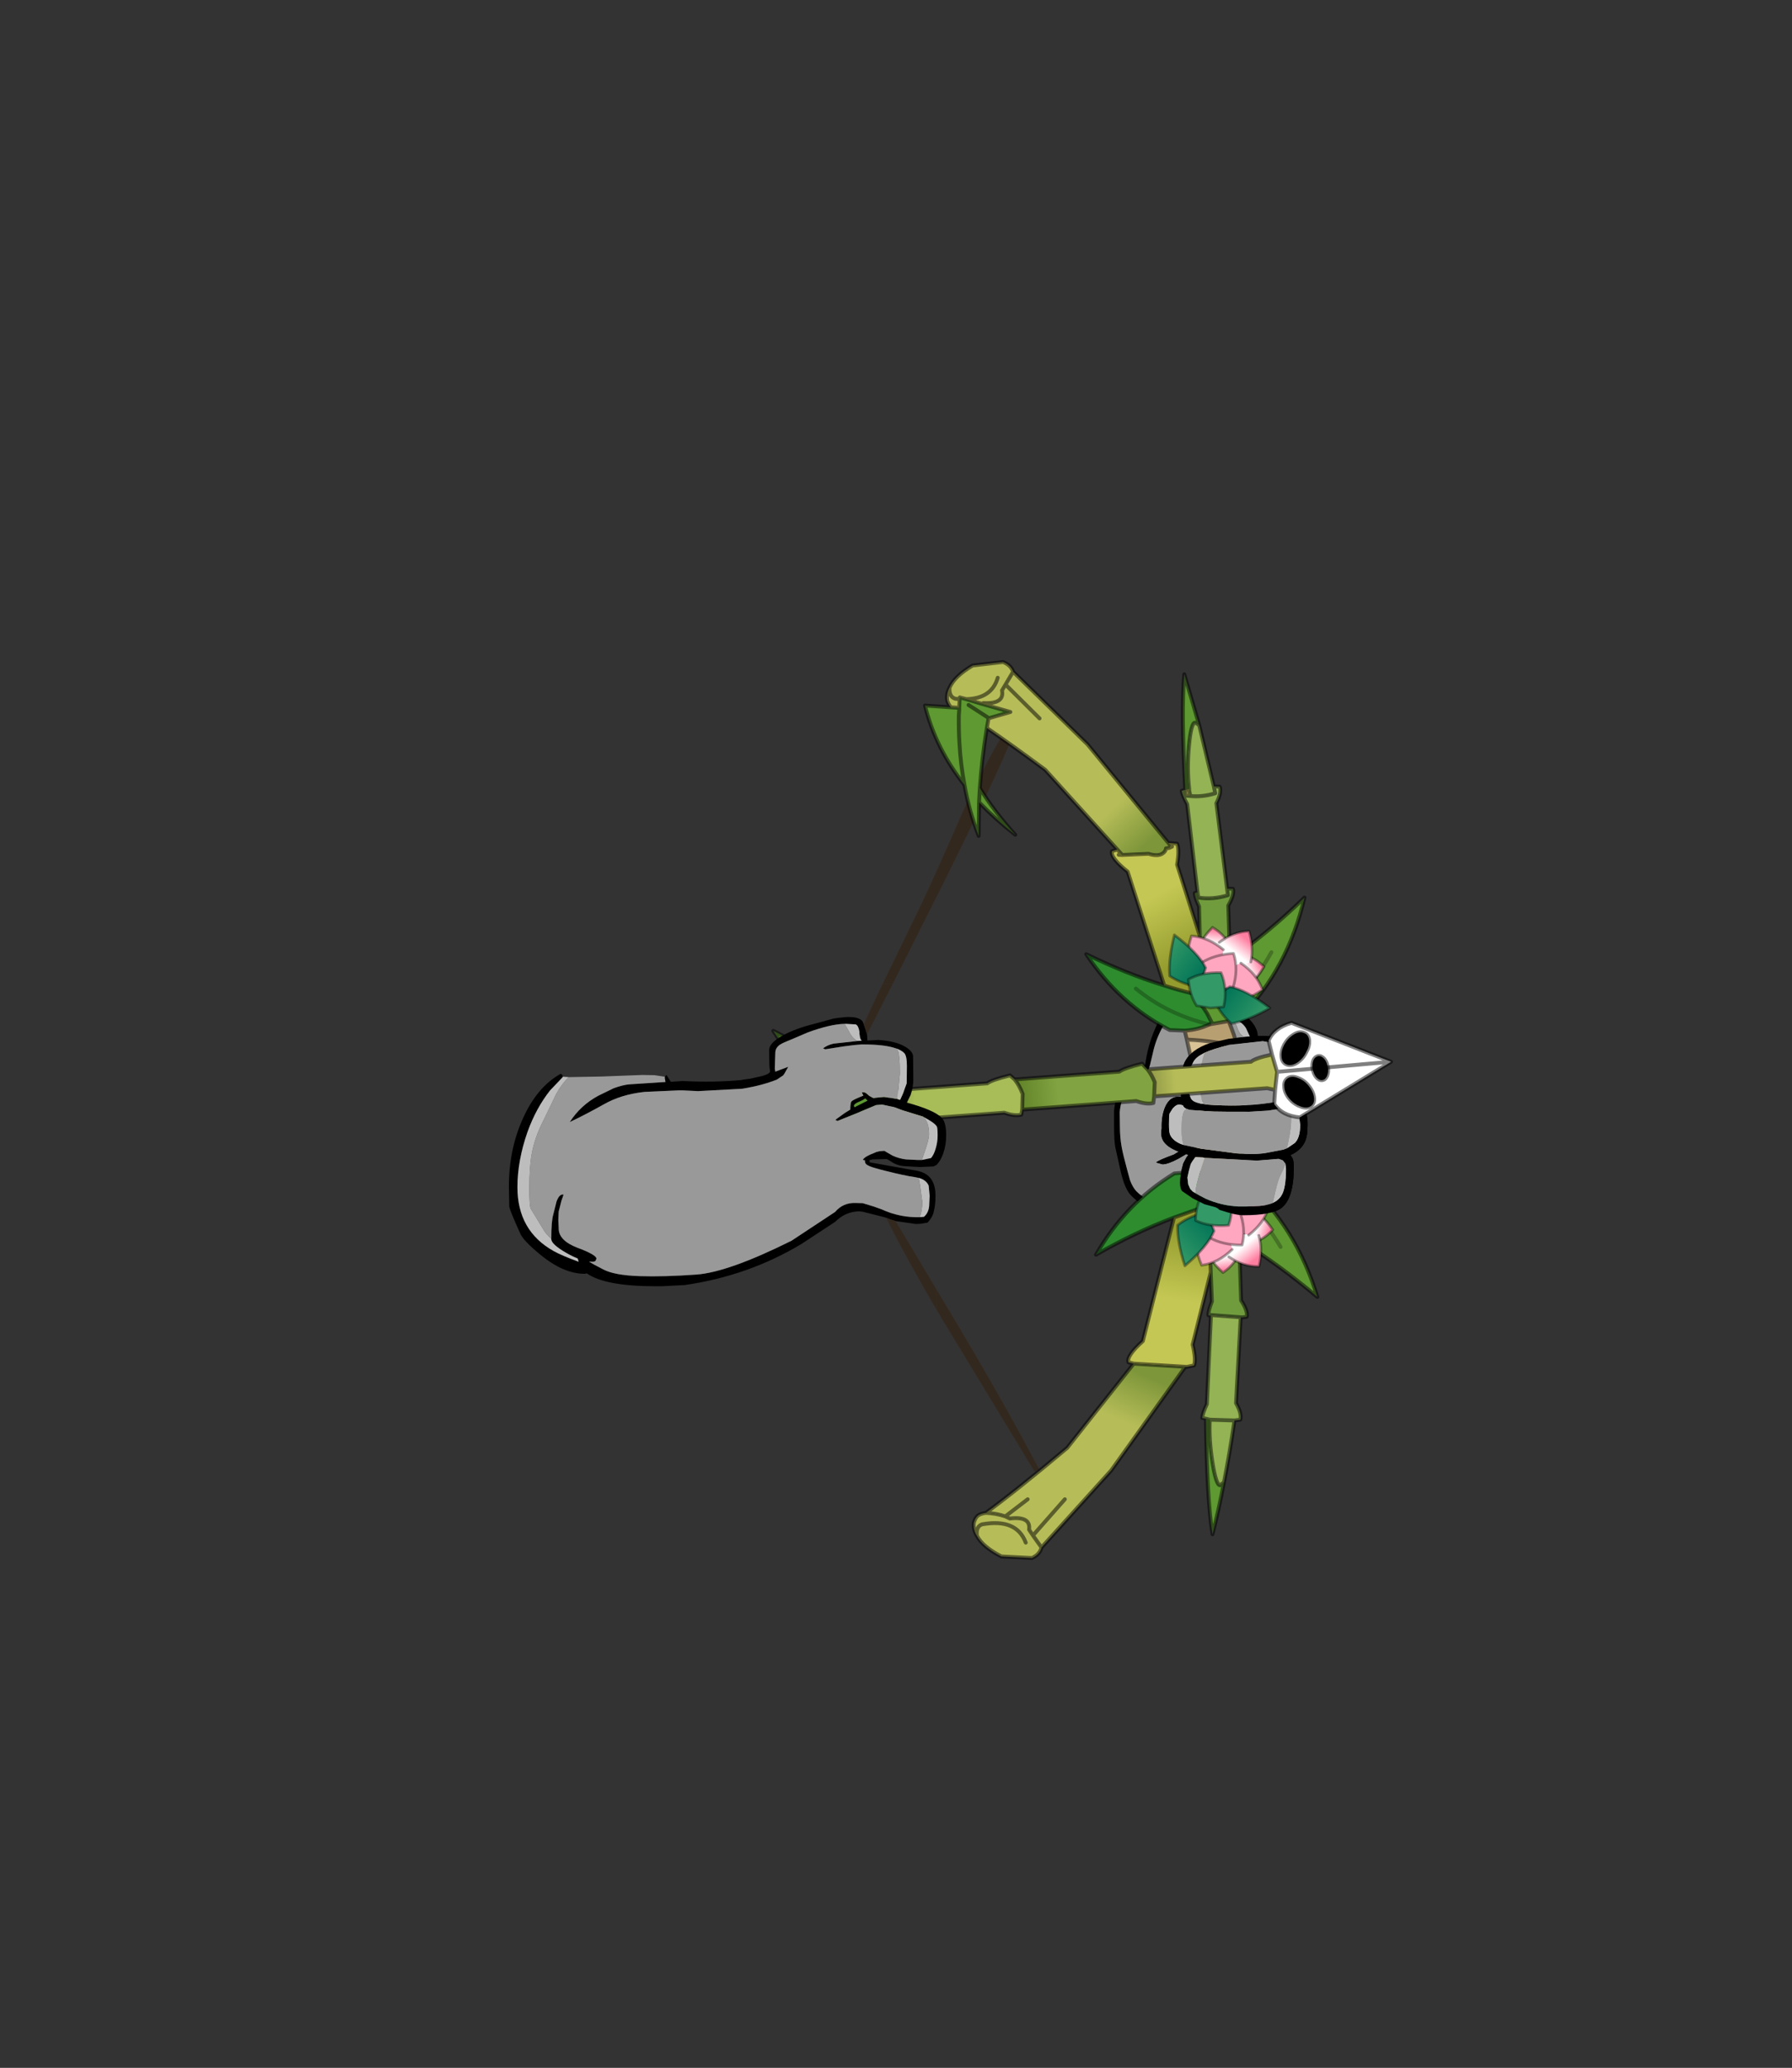 <?xml version="1.0" encoding="UTF-8" standalone="no"?>
<svg xmlns:xlink="http://www.w3.org/1999/xlink" height="531.5px" width="460.6px" xmlns="http://www.w3.org/2000/svg">
  <rect width="100%" height="100%" fill="#333333" stroke="none"/>
  <g transform="matrix(1.0, 0.0, 0.0, 1.0, 193.65, 334.05)">
    <use height="231.35" transform="matrix(1.0, 0.0, 0.0, 1.0, -62.85, -164.4)" width="227.25" xlink:href="#shape0"/>
  </g>
  <defs>
    <g id="shape0" transform="matrix(1.0, 0.0, 0.0, 1.0, 62.85, 164.4)">
      <path d="M137.15 -51.8 Q138.4 -52.5 139.05 -53.4 L139.8 -54.6 140.05 -55.95 139.95 -57.2 139.0 -61.35 138.5 -63.05 Q138.0 -64.45 135.95 -65.4 L135.05 -65.8 130.9 -66.45 122.3 -65.5 Q117.85 -64.35 115.95 -63.45 L115.6 -63.25 Q113.7 -62.3 113.05 -61.05 112.4 -59.85 112.1 -58.7 111.45 -55.6 112.05 -53.1 112.1 -52.5 112.25 -52.25 112.45 -51.45 113.1 -51.05 113.55 -50.7 114.95 -50.4 L115.7 -50.3 116.3 -50.2 116.45 -50.15 Q125.15 -49.5 132.15 -50.5 135.05 -50.85 136.45 -51.5 L137.15 -51.8 M139.4 -63.9 L140.45 -61.2 Q141.3 -58.4 141.3 -56.25 L141.15 -54.8 141.2 -54.15 140.25 -51.55 140.15 -51.1 140.25 -51.05 Q140.3 -50.8 140.6 -50.7 L140.65 -50.7 Q141.8 -49.9 142.2 -47.6 142.55 -45.85 142.4 -43.95 142.4 -40.8 140.7 -39.0 139.7 -37.9 138.05 -37.15 L138.6 -36.3 Q138.9 -35.55 138.9 -34.0 138.9 -26.0 135.7 -23.55 133.25 -21.7 125.9 -21.7 123.75 -21.7 119.2 -23.3 L118.8 -23.45 117.8 -23.55 117.65 -23.45 Q116.6 -21.9 108.55 -21.9 101.95 -21.9 97.1 -26.75 95.5 -28.35 94.45 -32.75 L93.0 -39.25 Q92.7 -40.95 92.7 -44.65 L92.7 -48.55 Q92.8 -50.15 93.55 -52.85 94.2 -55.3 97.25 -58.0 99.55 -60.05 100.7 -60.25 L100.7 -60.35 Q101.3 -65.15 103.25 -69.65 L104.0 -71.35 104.9 -72.4 Q108.45 -74.9 112.9 -74.7 L114.4 -74.8 118.65 -74.8 120.4 -74.8 Q125.05 -74.75 127.7 -71.85 129.6 -69.8 129.65 -67.75 134.8 -67.9 136.55 -66.85 138.25 -65.8 138.8 -65.0 L139.4 -63.9 M122.6 -72.4 L119.0 -72.8 114.4 -72.75 Q107.95 -73.0 106.5 -71.5 105.0 -70.0 104.9 -69.55 103.35 -66.6 102.65 -63.3 L101.95 -60.35 101.4 -58.55 101.15 -58.2 100.75 -59.2 99.65 -58.1 97.55 -56.1 Q95.5 -53.9 95.0 -52.2 94.25 -49.75 94.15 -48.15 L94.2 -44.6 Q94.2 -41.7 94.65 -39.25 95.0 -37.3 96.05 -33.45 L96.8 -30.7 Q97.45 -28.95 98.4 -27.9 99.75 -26.5 102.05 -25.3 105.2 -23.65 108.5 -23.6 L108.7 -23.6 112.9 -23.7 114.3 -23.85 116.2 -24.4 112.9 -26.05 110.2 -27.9 Q109.65 -28.55 109.65 -30.1 109.65 -32.1 110.5 -35.05 L111.3 -36.55 111.8 -37.25 111.2 -37.4 109.25 -36.25 Q106.55 -34.8 105.15 -34.8 L103.55 -35.25 Q103.85 -35.75 108.1 -37.3 L109.3 -38.05 Q107.85 -38.6 106.9 -39.25 105.2 -40.4 104.9 -42.0 104.75 -42.85 104.95 -44.05 104.85 -47.1 105.8 -49.45 107.1 -52.5 109.9 -52.1 L109.9 -52.8 110.0 -56.15 108.8 -56.75 106.9 -57.85 Q107.4 -59.0 109.85 -58.45 L110.2 -58.35 Q110.4 -60.1 110.8 -60.95 112.4 -64.3 117.35 -65.95 L122.15 -67.05 126.1 -67.5 127.6 -67.65 127.55 -67.75 126.6 -69.8 Q125.4 -71.75 122.6 -72.4 M111.35 -49.05 Q110.85 -49.25 110.55 -49.65 L110.4 -49.95 109.7 -50.15 Q108.8 -50.3 107.8 -49.2 L106.95 -47.85 Q106.8 -47.3 106.8 -45.1 106.8 -43.15 107.05 -42.5 107.65 -40.95 109.85 -40.0 L110.6 -39.75 115.05 -38.8 124.15 -37.6 Q128.85 -37.2 131.75 -37.7 L136.2 -38.55 137.15 -38.9 139.15 -40.25 Q140.55 -41.6 140.55 -44.95 L140.25 -47.3 140.1 -48.5 140.05 -48.7 Q139.8 -49.8 138.8 -49.8 138.25 -49.8 137.8 -49.45 L137.75 -49.45 132.25 -48.6 127.3 -48.3 122.45 -48.3 118.35 -48.35 116.45 -48.45 112.15 -48.8 111.8 -48.9 111.6 -49.0 111.35 -49.05 M116.0 -36.45 L115.55 -36.55 113.7 -36.65 113.5 -36.55 113.3 -36.25 Q112.35 -35.0 112.3 -34.55 L111.9 -33.05 111.55 -31.4 111.75 -29.65 112.25 -28.5 112.9 -27.8 113.65 -27.35 Q114.9 -26.6 116.25 -25.95 120.3 -24.15 124.7 -23.95 L126.75 -23.95 128.65 -24.05 Q131.6 -24.05 133.5 -24.85 135.0 -25.55 135.75 -26.8 136.9 -28.65 136.9 -33.6 L136.75 -34.95 136.1 -35.8 135.0 -36.2 129.4 -35.75 116.0 -36.45" fill="#000000" fill-rule="evenodd" stroke="none"/>
      <path d="M135.05 -65.8 L135.95 -65.4 Q138.0 -64.45 138.5 -63.05 L139.0 -61.35 139.95 -57.2 140.05 -55.95 139.8 -54.6 139.05 -53.4 Q138.4 -52.5 137.15 -51.8 L137.45 -53.55 Q137.45 -58.25 136.65 -61.75 136.05 -64.35 135.05 -65.8 M115.7 -50.3 L114.95 -50.4 Q113.55 -50.7 113.1 -51.05 112.45 -51.45 112.25 -52.25 112.1 -52.5 112.05 -53.1 111.45 -55.6 112.1 -58.7 112.4 -59.85 113.05 -61.05 113.7 -62.3 115.6 -63.25 L115.95 -63.45 Q114.85 -60.6 114.85 -55.95 L114.9 -52.85 Q115.1 -51.65 115.7 -50.3 M126.1 -67.5 Q124.95 -68.15 124.4 -69.8 123.85 -71.45 122.6 -72.4 125.4 -71.75 126.6 -69.8 L127.55 -67.75 127.6 -67.65 126.1 -67.5 M110.6 -39.75 L109.85 -40.0 Q107.65 -40.95 107.05 -42.5 106.8 -43.15 106.8 -45.1 106.8 -47.3 106.95 -47.85 L107.8 -49.2 Q108.8 -50.3 109.7 -50.15 L110.4 -49.95 110.55 -49.65 Q110.85 -49.25 111.35 -49.05 L110.75 -48.55 Q110.05 -47.55 110.05 -43.65 110.05 -41.0 110.6 -39.75 M137.75 -49.45 L137.8 -49.45 Q138.25 -49.8 138.8 -49.8 139.8 -49.8 140.05 -48.7 L140.1 -48.5 140.25 -47.3 140.55 -44.95 Q140.55 -41.6 139.15 -40.25 L137.15 -38.9 137.55 -40.85 Q138.25 -44.0 138.25 -46.95 138.25 -48.35 137.75 -49.45 M116.0 -36.45 L114.95 -33.25 Q113.65 -29.1 113.65 -27.65 L113.65 -27.35 112.9 -27.8 112.25 -28.5 111.75 -29.65 111.55 -31.4 111.9 -33.05 112.3 -34.55 Q112.35 -35.0 113.3 -36.25 L113.5 -36.55 113.7 -36.65 115.55 -36.55 116.0 -36.45 M133.5 -24.85 Q134.3 -28.55 134.85 -30.35 135.15 -31.45 136.15 -33.35 L136.75 -34.95 136.9 -33.6 Q136.9 -28.65 135.75 -26.8 135.0 -25.55 133.5 -24.85" fill="#bdbdbd" fill-rule="evenodd" stroke="none"/>
      <path d="M137.15 -51.8 L136.45 -51.5 Q135.05 -50.85 132.15 -50.5 125.15 -49.5 116.45 -50.15 L116.3 -50.2 115.7 -50.3 Q115.1 -51.65 114.9 -52.85 L114.85 -55.95 Q114.85 -60.6 115.95 -63.45 117.85 -64.35 122.3 -65.5 L130.9 -66.45 135.05 -65.8 Q136.05 -64.35 136.65 -61.75 137.45 -58.25 137.45 -53.55 L137.15 -51.8 M122.6 -72.4 Q123.85 -71.45 124.4 -69.8 124.95 -68.15 126.1 -67.5 L122.15 -67.05 117.35 -65.95 Q112.4 -64.3 110.8 -60.95 110.4 -60.1 110.2 -58.35 L109.85 -58.45 Q107.4 -59.0 106.9 -57.85 L108.8 -56.75 110.0 -56.15 109.9 -52.8 109.9 -52.1 Q107.1 -52.5 105.8 -49.45 104.85 -47.1 104.95 -44.05 104.75 -42.85 104.9 -42.0 105.2 -40.4 106.9 -39.25 107.85 -38.6 109.3 -38.05 L108.1 -37.3 Q103.85 -35.75 103.55 -35.25 L105.15 -34.8 Q106.55 -34.8 109.25 -36.25 L111.2 -37.4 111.8 -37.25 111.3 -36.55 110.5 -35.05 Q109.65 -32.1 109.65 -30.1 109.65 -28.55 110.2 -27.9 L112.9 -26.05 116.2 -24.4 114.3 -23.85 112.9 -23.7 108.7 -23.6 108.5 -23.6 Q105.2 -23.65 102.05 -25.3 99.75 -26.5 98.4 -27.9 97.45 -28.95 96.8 -30.7 L96.05 -33.45 Q95.0 -37.3 94.65 -39.25 94.2 -41.7 94.2 -44.6 L94.15 -48.15 Q94.25 -49.75 95.0 -52.2 95.5 -53.9 97.55 -56.1 L99.65 -58.1 100.75 -59.2 101.15 -58.2 101.4 -58.55 101.95 -60.35 102.65 -63.3 Q103.35 -66.6 104.9 -69.55 105.0 -70.0 106.5 -71.5 107.95 -73.0 114.4 -72.75 L119.0 -72.8 122.6 -72.4 M110.6 -39.75 Q110.05 -41.0 110.05 -43.65 110.05 -47.55 110.75 -48.55 L111.35 -49.05 111.6 -49.0 111.8 -48.9 112.15 -48.8 116.45 -48.45 118.35 -48.35 122.45 -48.3 127.3 -48.3 132.25 -48.6 137.75 -49.45 Q138.25 -48.35 138.25 -46.95 138.25 -44.0 137.55 -40.85 L137.15 -38.9 136.2 -38.55 131.75 -37.7 Q128.85 -37.2 124.15 -37.6 L115.05 -38.8 110.6 -39.75 M113.65 -27.35 L113.65 -27.65 Q113.65 -29.1 114.95 -33.25 L116.0 -36.45 129.4 -35.75 135.0 -36.2 136.1 -35.8 136.75 -34.95 136.15 -33.35 Q135.15 -31.45 134.85 -30.35 134.3 -28.55 133.5 -24.85 131.6 -24.05 128.65 -24.05 L126.75 -23.95 124.7 -23.95 Q120.3 -24.15 116.25 -25.95 114.9 -26.6 113.65 -27.35" fill="#999999" fill-rule="evenodd" stroke="none"/>
      <path d="M49.05 -107.5 L35.8 -81.15 33.5 -81.15 33.5 -81.7 43.1 -101.5 Q46.75 -109.15 53.6 -124.9 59.95 -138.7 65.45 -147.45 L66.4 -147.05 Q66.7 -146.75 66.7 -145.75 66.7 -143.15 49.05 -107.5 M47.0 2.45 L47.0 -2.7 51.6 5.0 Q64.8 27.1 73.4 43.55 73.3 43.55 72.95 43.8 L72.25 44.15 48.7 5.3 47.0 2.45" fill="#33281e" fill-rule="evenodd" stroke="none"/>
      <path d="M112.0 -131.3 Q111.4 -136.55 111.95 -142.35 112.5 -148.3 113.5 -148.3 113.75 -148.35 114.6 -147.6 L118.35 -131.9 118.7 -130.15 Q115.4 -129.15 112.3 -129.45 115.4 -129.15 118.7 -130.15 L118.35 -131.9 119.85 -131.85 Q120.4 -130.4 119.0 -127.6 L121.75 -105.65 121.95 -103.95 Q118.05 -102.75 114.35 -103.35 L114.15 -104.7 111.5 -127.35 Q110.2 -129.75 110.1 -130.8 L111.0 -131.05 111.05 -129.55 112.3 -129.45 112.0 -130.9 112.0 -131.3 M125.65 4.55 L125.25 4.6 124.05 26.6 Q125.6 29.35 125.15 30.85 L123.65 31.05 Q122.4 39.65 120.95 46.95 L119.95 47.7 Q118.95 47.75 118.0 41.9 117.05 36.05 117.3 30.85 L116.3 30.6 115.35 30.4 Q115.4 29.35 116.55 26.85 L117.6 4.15 117.65 3.95 125.65 4.55 M117.3 30.85 L123.65 31.05 117.3 30.85" fill="#93b354" fill-rule="evenodd" stroke="none"/>
      <path d="M114.6 -147.6 Q113.75 -148.35 113.5 -148.3 112.5 -148.3 111.95 -142.35 111.4 -136.55 112.0 -131.3 L111.0 -131.05 Q109.9 -151.55 110.75 -160.75 L114.6 -147.6 M122.5 -87.45 Q132.3 -94.25 141.65 -103.35 137.4 -85.2 125.35 -72.8 123.7 -72.05 122.15 -71.6 L117.2 -70.75 117.85 -71.15 116.65 -73.5 115.95 -74.6 112.95 -78.7 114.0 -81.9 115.05 -82.55 117.7 -84.2 122.5 -87.45 M123.95 -30.95 L126.7 -30.15 Q139.55 -18.55 144.95 -0.7 135.05 -9.05 124.85 -15.35 L120.25 -18.0 117.1 -19.7 116.0 -20.25 114.75 -23.45 116.5 -26.0 117.5 -27.75 118.85 -30.55 119.1 -31.0 119.15 -31.3 118.45 -31.55 123.95 -30.95 M120.95 46.95 Q119.55 54.3 118.0 60.3 116.55 51.15 116.3 30.6 L117.3 30.85 Q117.05 36.05 118.0 41.9 118.95 47.75 119.95 47.7 L120.95 46.95 M60.0 -146.95 Q58.75 -139.3 58.2 -131.5 61.85 -125.45 67.3 -119.5 62.15 -123.55 58.0 -127.85 L57.9 -119.2 Q55.45 -125.5 54.25 -132.3 46.8 -141.75 44.1 -152.7 L50.8 -152.25 52.9 -152.1 52.9 -151.55 52.8 -150.1 Q52.75 -146.6 52.95 -143.15 53.25 -137.6 54.25 -132.3 53.25 -137.6 52.95 -143.15 52.75 -146.6 52.8 -150.1 L52.9 -151.55 52.9 -152.1 53.0 -154.35 53.05 -154.8 54.7 -154.35 58.7 -153.15 66.05 -151.05 60.55 -149.45 60.45 -149.45 60.0 -146.95 M55.3 -152.85 L60.55 -149.45 55.3 -152.85 M58.0 -127.85 L58.2 -131.5 58.0 -127.85 M133.15 -89.3 Q128.8 -81.5 122.7 -75.4 128.8 -81.5 133.15 -89.3 M135.5 -13.55 Q129.2 -24.25 119.1 -31.0 129.2 -24.25 135.5 -13.55" fill="#5e9932" fill-rule="evenodd" stroke="none"/>
      <path d="M112.0 -131.3 L112.0 -130.9 112.3 -129.45 111.05 -129.55 111.0 -131.05 112.0 -131.3 M74.05 63.7 Q73.6 65.5 71.6 66.4 L63.75 66.0 Q58.95 63.55 57.45 60.7 56.45 59.1 56.65 57.35 57.05 55.95 57.85 55.4 58.6 54.95 59.75 54.8 62.35 54.9 64.75 55.7 L65.9 56.25 Q71.35 55.6 70.85 59.1 L71.85 60.6 74.05 63.7 M50.8 -152.25 Q50.2 -152.85 49.85 -153.85 49.5 -155.55 50.4 -157.3 51.7 -160.25 56.35 -163.0 L64.15 -163.9 Q66.2 -163.1 66.75 -161.4 L64.8 -158.1 63.9 -156.6 Q64.6 -153.05 59.1 -153.35 L58.7 -153.15 54.7 -154.35 53.05 -154.8 53.0 -154.35 52.9 -152.1 50.8 -152.25 M50.4 -157.3 Q50.25 -154.95 51.9 -154.45 L53.0 -154.35 51.9 -154.45 Q50.25 -154.95 50.4 -157.3 M62.8 -159.85 Q61.25 -154.5 54.7 -154.35 61.25 -154.5 62.8 -159.85 M57.45 60.7 Q57.15 58.35 58.75 57.75 67.65 56.15 70.0 62.45 67.65 56.15 58.75 57.75 57.15 58.35 57.45 60.7" fill="#b6bd58" fill-rule="evenodd" stroke="none"/>
      <path d="M105.6 -80.75 L96.2 -110.0 Q91.7 -113.6 92.15 -115.25 L93.55 -115.7 94.8 -114.3 101.55 -114.6 Q104.3 -113.75 105.5 -114.95 105.95 -115.35 106.05 -116.0 L106.85 -116.1 107.2 -116.75 106.65 -117.4 108.9 -117.2 Q109.55 -115.65 108.9 -111.8 L114.75 -93.45 115.05 -82.55 114.0 -81.9 112.95 -78.7 112.9 -78.7 Q109.25 -79.55 105.6 -80.75 M107.6 -116.45 L106.85 -116.1 107.6 -116.45 M94.8 -114.3 L93.9 -114.35 94.8 -114.3" fill="url(#gradient0)" fill-rule="evenodd" stroke="none"/>
      <path d="M93.55 -115.7 L75.0 -136.2 Q66.5 -142.5 60.0 -146.95 L60.45 -149.45 60.55 -149.45 66.05 -151.05 58.7 -153.15 59.1 -153.35 Q64.6 -153.05 63.9 -156.6 L64.8 -158.1 66.75 -161.4 85.9 -142.7 106.65 -117.4 107.2 -116.75 106.85 -116.1 106.05 -116.0 Q105.95 -115.35 105.5 -114.95 104.3 -113.75 101.55 -114.6 L94.8 -114.3 93.55 -115.7 M73.55 -149.4 L64.8 -158.1 73.55 -149.4" fill="url(#gradient1)" fill-rule="evenodd" stroke="none"/>
      <path d="M121.75 -105.65 L123.25 -105.6 Q123.7 -104.15 122.05 -101.3 L122.5 -87.45 117.7 -84.2 115.05 -82.55 114.75 -93.45 114.55 -101.05 Q113.45 -103.45 113.45 -104.5 L114.15 -104.7 114.35 -103.35 Q118.05 -102.75 121.95 -103.95 L121.75 -105.65 M124.85 -15.35 L125.35 0.2 Q127.15 2.95 126.8 4.4 L125.65 4.55 117.65 3.95 117.6 4.15 116.95 4.0 Q116.9 2.95 117.85 0.45 L117.55 -7.1 117.1 -19.7 120.25 -18.0 124.85 -15.35" fill="#719c3e" fill-rule="evenodd" stroke="none"/>
      <path d="M124.45 -64.9 L125.7 -60.05 Q126.45 -56.5 126.8 -53.0 L113.85 -50.8 Q113.65 -55.55 112.85 -60.25 L111.4 -66.85 Q119.15 -66.5 124.45 -64.9 M126.75 -43.65 Q126.35 -40.0 125.5 -36.45 L113.15 -37.5 113.75 -43.75 113.85 -45.65 122.65 -44.2 126.75 -43.65 M125.7 -60.05 L112.85 -60.25 125.7 -60.05 M122.65 -44.2 L113.75 -43.75 122.65 -44.2" fill="#d9c295" fill-rule="evenodd" stroke="none"/>
      <path d="M122.15 -71.6 Q123.55 -68.25 124.45 -64.9 119.15 -66.5 111.4 -66.85 L110.85 -69.15 Q114.35 -69.35 117.2 -70.75 L122.15 -71.6 M125.5 -36.45 Q124.9 -33.65 123.95 -30.95 L118.45 -31.55 Q115.65 -32.75 112.3 -32.8 L113.15 -37.5 125.5 -36.45" fill="#b89f72" fill-rule="evenodd" stroke="none"/>
      <path d="M108.1 -21.1 Q98.15 -17.35 88.05 -11.55 95.75 -24.9 108.2 -32.45 L112.3 -32.8 Q115.65 -32.75 118.45 -31.55 L119.15 -31.3 119.1 -31.0 118.85 -30.55 117.5 -27.75 116.5 -26.0 114.75 -23.45 114.7 -23.45 108.1 -21.1 M110.85 -69.15 L107.0 -69.3 Q94.1 -75.95 85.55 -88.8 95.75 -83.8 105.6 -80.75 109.25 -79.55 112.9 -78.7 L112.95 -78.7 115.95 -74.6 116.65 -73.5 117.85 -71.15 117.2 -70.75 Q114.35 -69.35 110.85 -69.15 M98.3 -79.95 Q106.55 -73.25 117.2 -70.75 106.55 -73.25 98.3 -79.95" fill="#2e8c2e" fill-rule="evenodd" stroke="none"/>
      <path d="M117.55 -7.1 L112.9 11.55 Q113.8 15.4 113.25 16.9 L111.5 17.25 111.05 17.25 97.75 16.45 96.4 16.1 Q95.85 14.45 100.1 10.65 L108.1 -21.1 114.7 -23.45 114.75 -23.45 116.0 -20.25 117.1 -19.7 117.55 -7.1" fill="url(#gradient2)" fill-rule="evenodd" stroke="none"/>
      <path d="M126.8 -53.0 Q127.15 -48.25 126.75 -43.65 L122.65 -44.2 113.85 -45.65 113.85 -50.8 126.8 -53.0" fill="#e6d5b8" fill-rule="evenodd" stroke="none"/>
      <path d="M110.95 17.35 L91.95 43.9 74.05 63.7 71.85 60.6 70.85 59.1 Q71.35 55.6 65.9 56.25 L64.75 55.7 Q62.35 54.9 59.75 54.8 67.8 48.9 80.65 38.1 L97.75 16.45 111.05 17.25 110.95 17.35 M80.05 51.3 L71.85 60.6 80.05 51.3 M70.5 51.3 L64.75 55.7 70.5 51.3" fill="url(#gradient3)" fill-rule="evenodd" stroke="none"/>
      <path d="M114.6 -147.6 Q113.75 -148.35 113.5 -148.3 112.5 -148.3 111.95 -142.35 111.4 -136.55 112.0 -131.3 L112.0 -130.9 112.3 -129.45 Q115.4 -129.15 118.7 -130.15 L118.35 -131.9 114.6 -147.6 110.75 -160.75 Q109.9 -151.55 111.0 -131.05 L112.0 -131.3 M114.15 -104.7 L111.5 -127.35 Q110.2 -129.75 110.1 -130.8 L111.0 -131.05 111.05 -129.55 112.3 -129.45 M118.35 -131.9 L119.85 -131.85 Q120.4 -130.4 119.0 -127.6 L121.75 -105.65 123.25 -105.6 Q123.7 -104.15 122.05 -101.3 L122.5 -87.45 Q132.3 -94.25 141.65 -103.35 137.4 -85.2 125.35 -72.8 123.7 -72.05 122.15 -71.6 123.55 -68.25 124.45 -64.9 L125.7 -60.05 Q126.45 -56.5 126.8 -53.0 127.15 -48.25 126.75 -43.65 126.35 -40.0 125.5 -36.45 124.9 -33.65 123.95 -30.95 L126.7 -30.15 Q139.55 -18.55 144.95 -0.7 135.05 -9.05 124.85 -15.35 L125.35 0.2 Q127.15 2.95 126.8 4.4 L125.65 4.55 125.25 4.6 124.05 26.6 Q125.6 29.35 125.15 30.85 L123.65 31.05 Q122.4 39.65 120.95 46.95 119.55 54.3 118.0 60.3 116.55 51.15 116.3 30.6 L115.35 30.4 Q115.4 29.35 116.55 26.85 L117.6 4.15 116.95 4.0 Q116.9 2.95 117.85 0.45 L117.55 -7.1 112.9 11.55 Q113.8 15.4 113.25 16.9 L111.5 17.25 110.95 17.35 91.95 43.9 74.05 63.7 Q73.6 65.5 71.6 66.4 L63.75 66.0 Q58.95 63.55 57.45 60.7 56.45 59.1 56.65 57.35 57.05 55.95 57.85 55.4 58.6 54.95 59.75 54.8 67.8 48.9 80.65 38.1 L97.75 16.45 96.4 16.1 Q95.85 14.45 100.1 10.65 L108.1 -21.1 Q98.15 -17.35 88.05 -11.55 95.75 -24.9 108.2 -32.45 L112.3 -32.8 113.15 -37.5 113.75 -43.75 113.85 -45.65 113.85 -50.8 Q113.65 -55.55 112.85 -60.25 L111.4 -66.85 110.85 -69.15 107.0 -69.3 Q94.1 -75.95 85.55 -88.8 95.75 -83.8 105.6 -80.75 L96.2 -110.0 Q91.7 -113.6 92.15 -115.25 L93.55 -115.7 75.0 -136.2 Q66.5 -142.5 60.0 -146.95 58.75 -139.3 58.2 -131.5 61.85 -125.45 67.3 -119.5 62.15 -123.55 58.0 -127.85 L57.9 -119.2 Q55.45 -125.5 54.25 -132.3 46.8 -141.75 44.1 -152.7 L50.8 -152.25 Q50.2 -152.85 49.85 -153.85 49.5 -155.55 50.4 -157.3 51.7 -160.25 56.35 -163.0 L64.15 -163.9 Q66.2 -163.1 66.75 -161.4 L85.9 -142.7 106.65 -117.4 108.9 -117.2 Q109.55 -115.65 108.9 -111.8 L114.75 -93.45 114.55 -101.05 Q113.45 -103.45 113.45 -104.5 L114.15 -104.7 114.35 -103.35 Q118.05 -102.75 121.95 -103.95 L121.75 -105.65 M93.55 -115.7 L94.8 -114.3 101.55 -114.6 Q104.3 -113.75 105.5 -114.95 105.95 -115.35 106.05 -116.0 L106.85 -116.1 107.2 -116.75 106.65 -117.4 M93.9 -114.35 L94.8 -114.3 M106.85 -116.1 L107.6 -116.45 M53.0 -154.35 L51.9 -154.45 Q50.25 -154.95 50.4 -157.3 M52.9 -152.1 L50.8 -152.25 M54.25 -132.3 Q53.25 -137.6 52.95 -143.15 52.75 -146.6 52.8 -150.1 L52.9 -151.55 52.9 -152.1 53.0 -154.35 53.05 -154.8 54.7 -154.35 Q61.25 -154.5 62.8 -159.85 M58.7 -153.15 L59.1 -153.35 Q64.6 -153.05 63.9 -156.6 L64.8 -158.1 66.75 -161.4 M58.7 -153.15 L66.05 -151.05 60.55 -149.45 60.45 -149.45 60.0 -146.95 M60.55 -149.45 L55.3 -152.85 M54.7 -154.35 L58.7 -153.15 M64.8 -158.1 L73.55 -149.4 M58.2 -131.5 L58.0 -127.85 M115.05 -82.55 L117.7 -84.2 122.5 -87.45 M117.2 -70.75 L117.85 -71.15 116.65 -73.5 115.95 -74.6 112.95 -78.7 112.9 -78.7 Q109.25 -79.55 105.6 -80.75 M112.95 -78.7 L114.0 -81.9 115.05 -82.55 114.75 -93.45 M117.2 -70.75 Q114.35 -69.35 110.85 -69.15 M119.1 -31.0 L118.85 -30.55 117.5 -27.75 116.5 -26.0 114.75 -23.45 116.0 -20.25 117.1 -19.7 120.25 -18.0 124.85 -15.35 M118.45 -31.55 L119.15 -31.3 119.1 -31.0 M112.3 -32.8 Q115.65 -32.75 118.45 -31.55 L123.95 -30.95 M117.55 -7.1 L117.1 -19.7 M114.75 -23.45 L114.7 -23.45 108.1 -21.1 M113.85 -45.65 L122.65 -44.2 126.75 -43.65 M113.15 -37.5 L125.5 -36.45 M113.75 -43.75 L122.65 -44.2 M112.85 -60.25 L125.7 -60.05 M113.85 -50.8 L126.8 -53.0 M111.4 -66.85 Q119.15 -66.5 124.45 -64.9 M122.15 -71.6 L117.2 -70.75 M110.95 17.35 L111.05 17.25 97.75 16.45 M111.05 17.25 L111.5 17.25 M117.6 4.15 L117.65 3.95 125.65 4.55 M120.95 46.95 L119.95 47.7 Q118.95 47.75 118.0 41.9 117.05 36.05 117.3 30.85 L116.3 30.6 M123.65 31.05 L117.3 30.85 M64.75 55.7 L70.5 51.3 M71.85 60.6 L80.05 51.3 M64.75 55.7 L65.9 56.25 Q71.35 55.6 70.85 59.1 L71.85 60.6 74.05 63.7 M70.0 62.45 Q67.65 56.15 58.75 57.75 57.15 58.35 57.45 60.7 M59.75 54.8 Q62.35 54.9 64.75 55.7" fill="none" stroke="#000000" stroke-linecap="round" stroke-linejoin="round" stroke-opacity="0.502" stroke-width="1.0"/>
      <path d="M122.7 -75.4 Q128.8 -81.5 133.15 -89.3 M117.2 -70.75 Q106.55 -73.25 98.3 -79.95 M119.1 -31.0 Q129.2 -24.25 135.5 -13.55" fill="none" stroke="#000000" stroke-linecap="round" stroke-linejoin="round" stroke-opacity="0.251" stroke-width="1.0"/>
      <path d="M120.9 -83.65 Q122.7 -81.3 125.85 -79.8 129.0 -81.7 131.25 -85.6 128.4 -88.45 123.85 -89.1 121.85 -87.05 120.9 -83.65" fill="url(#gradient4)" fill-rule="evenodd" stroke="none"/>
      <path d="M120.9 -83.65 Q122.7 -81.3 125.85 -79.8 129.0 -81.7 131.25 -85.6 128.4 -88.45 123.85 -89.1 121.85 -87.05 120.9 -83.65 Z" fill="none" stroke="#000000" stroke-linecap="round" stroke-linejoin="round" stroke-opacity="0.353" stroke-width="0.7"/>
      <path d="M116.65 -84.5 Q115.15 -82.7 112.55 -81.65 110.15 -83.35 108.6 -86.6 111.0 -88.65 114.65 -88.95 116.1 -87.2 116.65 -84.5" fill="#ffa6c0" fill-rule="evenodd" stroke="none"/>
      <path d="M116.65 -84.5 Q115.15 -82.7 112.55 -81.65 110.15 -83.35 108.6 -86.6 111.0 -88.65 114.65 -88.95 116.1 -87.2 116.65 -84.5 Z" fill="none" stroke="#000000" stroke-linecap="round" stroke-linejoin="round" stroke-opacity="0.353" stroke-width="0.7"/>
      <path d="M120.9 -81.1 Q119.5 -79.15 119.25 -76.4 121.5 -74.55 125.05 -73.9 126.4 -76.75 125.7 -80.3 123.65 -81.3 120.9 -81.1" fill="#ffa6c0" fill-rule="evenodd" stroke="none"/>
      <path d="M120.9 -81.1 Q119.5 -79.15 119.25 -76.4 121.5 -74.55 125.05 -73.9 126.4 -76.75 125.7 -80.3 123.65 -81.3 120.9 -81.1 Z" fill="none" stroke="#000000" stroke-linecap="round" stroke-linejoin="round" stroke-opacity="0.353" stroke-width="0.7"/>
      <path d="M118.9 -85.25 Q116.1 -86.25 113.85 -88.95 114.85 -92.5 118.0 -95.7 121.45 -93.7 123.35 -89.5 121.9 -87.05 118.9 -85.25" fill="url(#gradient5)" fill-rule="evenodd" stroke="none"/>
      <path d="M118.9 -85.25 Q116.1 -86.25 113.85 -88.95 114.85 -92.5 118.0 -95.7 121.45 -93.7 123.35 -89.5 121.9 -87.05 118.9 -85.25 Z" fill="none" stroke="#000000" stroke-linecap="round" stroke-linejoin="round" stroke-opacity="0.353" stroke-width="0.7"/>
      <path d="M110.45 -83.45 L116.8 -91.75 127.45 -83.65 121.1 -75.35 Q113.95 -77.1 110.45 -83.45" fill="#ffa6c0" fill-rule="evenodd" stroke="none"/>
      <path d="M110.45 -83.45 L116.8 -91.75 127.45 -83.65 121.1 -75.35 Q113.95 -77.1 110.45 -83.45 Z" fill="none" stroke="#000000" stroke-linecap="round" stroke-linejoin="round" stroke-opacity="0.353" stroke-width="0.7"/>
      <path d="M127.85 -86.8 Q124.55 -85.55 121.65 -86.0 119.85 -88.95 119.75 -91.85 123.45 -94.6 127.4 -94.7 128.65 -90.45 127.85 -86.8" fill="url(#gradient6)" fill-rule="evenodd" stroke="none"/>
      <path d="M127.85 -86.8 Q128.65 -90.45 127.4 -94.7 123.45 -94.6 119.75 -91.85" fill="none" stroke="#000000" stroke-linecap="round" stroke-linejoin="round" stroke-opacity="0.353" stroke-width="0.7"/>
      <path d="M118.4 -83.7 Q115.25 -83.4 111.75 -84.95 111.05 -88.85 112.6 -93.5 116.95 -93.15 120.8 -89.95 120.55 -86.85 118.4 -83.7" fill="#ffa6c0" fill-rule="evenodd" stroke="none"/>
      <path d="M118.4 -83.7 Q115.25 -83.4 111.75 -84.95 111.05 -88.85 112.6 -93.5 116.95 -93.15 120.8 -89.95" fill="none" stroke="#000000" stroke-linecap="round" stroke-linejoin="round" stroke-opacity="0.353" stroke-width="0.7"/>
      <path d="M125.3 -86.5 Q129.4 -83.7 130.85 -79.65 126.8 -76.85 122.85 -76.5 120.4 -79.45 119.85 -82.6 122.3 -85.5 125.3 -86.5" fill="#ffa6c0" fill-rule="evenodd" stroke="none"/>
      <path d="M119.85 -82.6 Q120.4 -79.45 122.85 -76.5 126.8 -76.85 130.85 -79.65 129.4 -83.7 125.3 -86.5" fill="none" stroke="#000000" stroke-linecap="round" stroke-linejoin="round" stroke-opacity="0.353" stroke-width="0.7"/>
      <path d="M120.0 -79.6 L116.6 -79.85 Q115.8 -81.3 115.45 -83.05 115.1 -84.65 115.1 -86.55 118.5 -88.7 123.4 -89.0 124.75 -84.9 123.25 -80.1 L120.0 -79.6" fill="#ffa6c0" fill-rule="evenodd" stroke="none"/>
      <path d="M115.45 -83.05 Q115.1 -84.65 115.1 -86.55 118.5 -88.7 123.4 -89.0 124.75 -84.9 123.25 -80.1 L120.0 -79.6" fill="none" stroke="#000000" stroke-linecap="round" stroke-linejoin="round" stroke-opacity="0.353" stroke-width="0.7"/>
      <path d="M118.65 -76.4 Q120.45 -73.0 122.9 -70.95 127.15 -71.75 132.75 -74.95 126.6 -79.7 122.45 -80.45 119.7 -78.85 118.65 -76.4" fill="url(#gradient7)" fill-rule="evenodd" stroke="none"/>
      <path d="M118.65 -76.4 Q119.7 -78.85 122.45 -80.45 126.6 -79.7 132.75 -74.95 127.15 -71.75 122.9 -70.95 120.45 -73.0 118.65 -76.4 Z" fill="none" stroke="#000000" stroke-linecap="round" stroke-linejoin="round" stroke-opacity="0.353" stroke-width="0.7"/>
      <path d="M113.35 -80.55 Q109.65 -81.4 107.0 -83.2 106.65 -87.5 108.2 -93.75 114.4 -89.1 116.25 -85.3 115.4 -82.25 113.35 -80.55" fill="url(#gradient8)" fill-rule="evenodd" stroke="none"/>
      <path d="M113.35 -80.55 Q115.4 -82.25 116.25 -85.3 114.4 -89.1 108.2 -93.75 106.65 -87.5 107.0 -83.2 109.65 -81.4 113.35 -80.55 Z" fill="none" stroke="#000000" stroke-linecap="round" stroke-linejoin="round" stroke-opacity="0.353" stroke-width="0.7"/>
      <path d="M117.5 -74.95 L113.9 -75.55 Q112.9 -77.1 112.4 -78.85 111.95 -80.45 111.8 -82.3 115.1 -84.2 120.2 -84.05 121.95 -79.85 120.85 -75.25 L117.5 -74.95" fill="#339966" fill-rule="evenodd" stroke="none"/>
      <path d="M117.5 -74.95 L113.9 -75.55 Q112.9 -77.1 112.4 -78.85 111.95 -80.45 111.8 -82.3 115.1 -84.2 120.2 -84.05 121.95 -79.85 120.85 -75.25 L117.5 -74.95 Z" fill="none" stroke="#000000" stroke-linecap="round" stroke-linejoin="round" stroke-opacity="0.353" stroke-width="0.7"/>
      <path d="M123.05 -19.2 Q124.6 -21.7 127.7 -23.4 131.0 -21.65 133.5 -17.95 130.8 -14.95 126.3 -13.95 124.2 -15.85 123.05 -19.2" fill="url(#gradient9)" fill-rule="evenodd" stroke="none"/>
      <path d="M123.05 -19.2 Q124.6 -21.7 127.7 -23.4 131.0 -21.65 133.5 -17.95 130.8 -14.95 126.3 -13.95 124.2 -15.85 123.05 -19.2 Z" fill="none" stroke="#000000" stroke-linecap="round" stroke-linejoin="round" stroke-opacity="0.353" stroke-width="0.7"/>
      <path d="M118.85 -18.25 Q117.25 -20.0 114.55 -20.85 112.2 -18.95 110.9 -15.65 113.45 -13.8 117.05 -13.7 118.45 -15.5 118.85 -18.25" fill="#ffa6c0" fill-rule="evenodd" stroke="none"/>
      <path d="M118.85 -18.25 Q117.25 -20.0 114.55 -20.85 112.2 -18.95 110.9 -15.65 113.45 -13.8 117.05 -13.7 118.45 -15.5 118.85 -18.25 Z" fill="none" stroke="#000000" stroke-linecap="round" stroke-linejoin="round" stroke-opacity="0.353" stroke-width="0.7"/>
      <path d="M122.9 -21.75 Q121.4 -23.6 120.95 -26.35 123.1 -28.4 126.55 -29.25 128.1 -26.45 127.7 -22.85 125.65 -21.75 122.9 -21.75" fill="#ffa6c0" fill-rule="evenodd" stroke="none"/>
      <path d="M122.9 -21.75 Q121.4 -23.6 120.95 -26.35 123.1 -28.4 126.55 -29.25 128.1 -26.45 127.7 -22.85 125.65 -21.75 122.9 -21.75 Z" fill="none" stroke="#000000" stroke-linecap="round" stroke-linejoin="round" stroke-opacity="0.353" stroke-width="0.7"/>
      <path d="M120.95 -17.4 Q118.2 -16.2 116.15 -13.4 117.35 -9.9 120.7 -6.95 124.0 -9.15 125.65 -13.45 124.05 -15.8 120.95 -17.4" fill="url(#gradient10)" fill-rule="evenodd" stroke="none"/>
      <path d="M120.95 -17.4 Q118.2 -16.2 116.15 -13.4 117.35 -9.9 120.7 -6.95 124.0 -9.15 125.65 -13.45 124.05 -15.8 120.95 -17.4 Z" fill="none" stroke="#000000" stroke-linecap="round" stroke-linejoin="round" stroke-opacity="0.353" stroke-width="0.7"/>
      <path d="M112.6 -18.9 L119.45 -11.05 129.55 -19.8 122.7 -27.65 Q115.65 -25.45 112.6 -18.9" fill="#ffa6c0" fill-rule="evenodd" stroke="none"/>
      <path d="M112.6 -18.9 L119.45 -11.05 129.55 -19.8 122.7 -27.65 Q115.65 -25.45 112.6 -18.9 Z" fill="none" stroke="#000000" stroke-linecap="round" stroke-linejoin="round" stroke-opacity="0.353" stroke-width="0.7"/>
      <path d="M129.9 -16.5 L123.65 -16.95 Q122.05 -13.8 122.2 -11.0 125.95 -8.45 129.95 -8.55 131.0 -12.9 129.9 -16.5" fill="url(#gradient11)" fill-rule="evenodd" stroke="none"/>
      <path d="M129.9 -16.5 Q131.0 -12.9 129.95 -8.55 125.95 -8.45 122.2 -11.0" fill="none" stroke="#000000" stroke-linecap="round" stroke-linejoin="round" stroke-opacity="0.353" stroke-width="0.7"/>
      <path d="M123.05 -12.9 Q122.6 -16.0 120.3 -19.0 117.15 -19.1 113.7 -17.3 113.3 -13.35 115.2 -8.85 119.45 -9.4 123.05 -12.9" fill="#ffa6c0" fill-rule="evenodd" stroke="none"/>
      <path d="M120.3 -19.0 Q117.15 -19.1 113.7 -17.3 113.3 -13.35 115.2 -8.85 119.45 -9.4 123.05 -12.9" fill="none" stroke="#000000" stroke-linecap="round" stroke-linejoin="round" stroke-opacity="0.353" stroke-width="0.7"/>
      <path d="M121.65 -20.15 Q124.3 -17.45 127.3 -16.6 131.25 -19.65 132.5 -23.85 128.25 -26.35 124.25 -26.45 122.05 -23.35 121.65 -20.15" fill="#ffa6c0" fill-rule="evenodd" stroke="none"/>
      <path d="M121.65 -20.15 Q122.05 -23.35 124.25 -26.45 128.25 -26.35 132.5 -23.85 131.25 -19.65 127.3 -16.6" fill="none" stroke="#000000" stroke-linecap="round" stroke-linejoin="round" stroke-opacity="0.353" stroke-width="0.7"/>
      <path d="M117.3 -19.45 Q117.05 -17.8 117.25 -15.95 120.7 -14.0 125.6 -14.05 126.7 -18.2 124.9 -22.85 L121.65 -23.2 118.2 -22.7 Q117.5 -21.15 117.3 -19.45" fill="#ffa6c0" fill-rule="evenodd" stroke="none"/>
      <path d="M117.3 -19.45 Q117.05 -17.8 117.25 -15.95 120.7 -14.0 125.6 -14.05 126.7 -18.2 124.9 -22.85 L121.65 -23.2" fill="none" stroke="#000000" stroke-linecap="round" stroke-linejoin="round" stroke-opacity="0.353" stroke-width="0.7"/>
      <path d="M120.05 -26.4 Q121.6 -29.95 123.95 -32.15 128.2 -31.6 134.0 -28.8 128.15 -23.65 124.1 -22.65 121.25 -24.05 120.05 -26.4" fill="url(#gradient12)" fill-rule="evenodd" stroke="none"/>
      <path d="M120.05 -26.4 Q121.25 -24.05 124.1 -22.65 128.15 -23.65 134.0 -28.8 128.2 -31.6 123.95 -32.15 121.6 -29.95 120.05 -26.4 Z" fill="none" stroke="#000000" stroke-linecap="round" stroke-linejoin="round" stroke-opacity="0.353" stroke-width="0.7"/>
      <path d="M115.25 -22.2 Q111.5 -21.15 109.05 -19.15 108.9 -14.85 110.9 -8.7 116.8 -13.7 118.4 -17.65 117.4 -20.65 115.25 -22.2" fill="url(#gradient13)" fill-rule="evenodd" stroke="none"/>
      <path d="M115.25 -22.2 Q117.4 -20.65 118.4 -17.65 116.8 -13.7 110.9 -8.7 108.9 -14.85 109.05 -19.15 111.5 -21.15 115.25 -22.2 Z" fill="none" stroke="#000000" stroke-linecap="round" stroke-linejoin="round" stroke-opacity="0.353" stroke-width="0.7"/>
      <path d="M118.9 -28.0 L115.3 -27.2 Q114.5 -25.65 114.05 -23.8 113.65 -22.2 113.65 -20.35 117.1 -18.65 122.15 -19.1 123.65 -23.45 122.2 -27.95 120.65 -28.2 118.9 -28.0" fill="#339966" fill-rule="evenodd" stroke="none"/>
      <path d="M118.9 -28.0 L115.3 -27.2 Q114.5 -25.65 114.05 -23.8 113.65 -22.2 113.65 -20.35 117.1 -18.65 122.15 -19.1 123.65 -23.45 122.2 -27.95 120.65 -28.2 118.9 -28.0 Z" fill="none" stroke="#000000" stroke-linecap="round" stroke-linejoin="round" stroke-opacity="0.353" stroke-width="0.7"/>
      <path d="M137.15 -51.8 Q138.4 -52.5 139.05 -53.4 L139.8 -54.6 140.05 -55.95 139.95 -57.2 139.0 -61.35 138.5 -63.05 Q138.0 -64.45 135.95 -65.4 L135.05 -65.8 130.9 -66.45 122.3 -65.5 Q117.85 -64.35 115.95 -63.45 L115.6 -63.25 Q113.7 -62.3 113.05 -61.05 112.4 -59.85 112.1 -58.7 111.45 -55.6 112.05 -53.1 112.1 -52.5 112.25 -52.25 112.45 -51.45 113.1 -51.05 113.55 -50.7 114.95 -50.4 L115.7 -50.3 116.3 -50.2 116.45 -50.15 Q125.15 -49.5 132.15 -50.5 135.05 -50.85 136.45 -51.5 L137.15 -51.8 M139.4 -63.9 L140.45 -61.2 Q141.3 -58.4 141.3 -56.25 L141.15 -54.8 141.2 -54.15 140.25 -51.55 140.15 -51.1 140.25 -51.05 Q140.3 -50.8 140.6 -50.7 L140.65 -50.7 Q141.8 -49.9 142.2 -47.6 142.55 -45.85 142.4 -43.95 142.4 -40.8 140.7 -39.0 139.7 -37.9 138.05 -37.15 L138.6 -36.3 Q138.9 -35.55 138.9 -34.0 138.9 -26.0 135.7 -23.55 133.25 -21.7 125.9 -21.7 123.9 -21.7 119.75 -23.1 119.25 -23.65 118.45 -23.85 L116.05 -24.5 116.0 -24.5 112.9 -26.05 110.2 -27.9 Q109.65 -28.55 109.65 -30.1 109.65 -32.1 110.5 -35.05 L111.3 -36.55 111.8 -37.25 111.2 -37.4 109.25 -36.25 Q106.55 -34.8 105.15 -34.8 L103.55 -35.25 Q103.85 -35.75 108.1 -37.3 L109.3 -38.05 Q107.85 -38.6 106.9 -39.25 105.2 -40.4 104.9 -42.0 104.75 -42.85 104.95 -44.05 104.85 -47.1 105.8 -49.45 107.1 -52.5 109.9 -52.1 L109.9 -52.8 110.0 -56.15 108.8 -56.75 106.9 -57.85 Q107.4 -59.0 109.85 -58.45 L110.2 -58.35 Q110.4 -60.1 110.8 -60.95 112.4 -64.3 117.35 -65.95 L122.15 -67.05 126.1 -67.5 127.2 -67.6 127.5 -67.65 127.6 -67.65 129.8 -67.75 130.4 -67.75 Q134.9 -67.8 136.55 -66.85 138.25 -65.8 138.8 -65.0 L139.4 -63.9 M111.35 -49.05 Q110.85 -49.25 110.55 -49.65 L110.4 -49.95 109.7 -50.15 Q108.8 -50.3 107.8 -49.2 L106.95 -47.85 Q106.8 -47.3 106.8 -45.1 106.8 -43.15 107.05 -42.5 107.65 -40.95 109.85 -40.0 L110.6 -39.75 115.05 -38.8 124.15 -37.6 Q128.85 -37.2 131.75 -37.7 L136.2 -38.55 137.15 -38.9 139.15 -40.25 Q140.55 -41.6 140.55 -44.95 L140.25 -47.3 140.1 -48.5 140.05 -48.7 Q139.8 -49.8 138.8 -49.8 138.25 -49.8 137.8 -49.45 L137.75 -49.45 132.25 -48.6 127.3 -48.3 122.45 -48.3 118.35 -48.35 116.45 -48.45 112.15 -48.8 111.8 -48.9 111.6 -49.0 111.35 -49.05 M116.0 -36.45 L115.55 -36.55 113.7 -36.65 113.5 -36.55 113.3 -36.25 Q112.35 -35.0 112.3 -34.55 L111.9 -33.05 111.55 -31.4 111.75 -29.65 112.25 -28.5 112.9 -27.8 113.65 -27.35 Q114.9 -26.6 116.25 -25.95 120.3 -24.15 124.7 -23.95 L126.75 -23.95 128.65 -24.05 Q131.6 -24.05 133.5 -24.85 135.0 -25.55 135.75 -26.8 136.9 -28.65 136.9 -33.6 L136.75 -34.95 136.1 -35.8 135.0 -36.2 129.4 -35.75 116.0 -36.45" fill="#000000" fill-rule="evenodd" stroke="none"/>
      <path d="M135.05 -65.8 L135.95 -65.4 Q138.0 -64.45 138.5 -63.05 L139.0 -61.35 139.95 -57.2 140.05 -55.95 139.8 -54.6 139.05 -53.4 Q138.4 -52.5 137.15 -51.8 L137.45 -53.55 Q137.45 -58.25 136.65 -61.75 136.05 -64.35 135.05 -65.8 M115.7 -50.3 L114.95 -50.4 Q113.55 -50.7 113.1 -51.05 112.45 -51.45 112.25 -52.25 112.1 -52.5 112.05 -53.1 111.45 -55.6 112.1 -58.7 112.4 -59.85 113.05 -61.05 113.7 -62.3 115.6 -63.25 L115.95 -63.45 Q114.85 -60.6 114.85 -55.95 L114.9 -52.85 Q115.1 -51.65 115.7 -50.3 M110.6 -39.75 L109.85 -40.0 Q107.65 -40.95 107.05 -42.5 106.8 -43.15 106.8 -45.1 106.8 -47.3 106.95 -47.85 L107.8 -49.2 Q108.8 -50.3 109.7 -50.15 L110.4 -49.95 110.55 -49.65 Q110.85 -49.25 111.35 -49.05 L110.75 -48.55 Q110.05 -47.55 110.05 -43.65 110.05 -41.0 110.6 -39.75 M137.75 -49.45 L137.8 -49.45 Q138.25 -49.8 138.8 -49.8 139.8 -49.8 140.05 -48.7 L140.1 -48.5 140.25 -47.3 140.55 -44.95 Q140.55 -41.6 139.15 -40.25 L137.15 -38.9 137.55 -40.85 Q138.25 -44.0 138.25 -46.95 138.25 -48.35 137.75 -49.45 M116.0 -36.45 L114.95 -33.25 Q113.65 -29.1 113.65 -27.65 L113.65 -27.35 112.9 -27.8 112.25 -28.5 111.75 -29.65 111.55 -31.4 111.9 -33.05 112.3 -34.55 Q112.35 -35.0 113.3 -36.25 L113.5 -36.55 113.7 -36.65 115.55 -36.55 116.0 -36.45 M133.5 -24.85 Q134.3 -28.55 134.85 -30.35 135.15 -31.45 136.15 -33.35 L136.75 -34.95 136.9 -33.6 Q136.9 -28.65 135.75 -26.8 135.0 -25.55 133.5 -24.85" fill="#bdbdbd" fill-rule="evenodd" stroke="none"/>
      <path d="M137.15 -51.8 L136.45 -51.5 Q135.05 -50.85 132.15 -50.5 125.15 -49.5 116.45 -50.15 L116.3 -50.2 115.7 -50.3 Q115.1 -51.65 114.9 -52.85 L114.85 -55.95 Q114.85 -60.6 115.95 -63.45 117.85 -64.35 122.3 -65.5 L130.9 -66.45 135.05 -65.8 Q136.05 -64.35 136.65 -61.75 137.45 -58.25 137.45 -53.55 L137.15 -51.8 M111.35 -49.05 L111.6 -49.0 111.8 -48.9 112.15 -48.8 116.45 -48.45 118.35 -48.35 122.45 -48.3 127.3 -48.3 132.25 -48.6 137.75 -49.45 Q138.25 -48.35 138.25 -46.95 138.25 -44.0 137.55 -40.85 L137.15 -38.9 136.2 -38.55 131.75 -37.7 Q128.85 -37.2 124.15 -37.6 L115.05 -38.8 110.6 -39.75 Q110.05 -41.0 110.05 -43.65 110.05 -47.55 110.75 -48.55 L111.35 -49.05 M113.65 -27.35 L113.65 -27.65 Q113.65 -29.1 114.95 -33.25 L116.0 -36.45 129.4 -35.75 135.0 -36.2 136.1 -35.8 136.75 -34.95 136.15 -33.35 Q135.15 -31.45 134.85 -30.35 134.3 -28.55 133.5 -24.85 131.6 -24.05 128.65 -24.05 L126.75 -23.95 124.7 -23.95 Q120.3 -24.15 116.25 -25.95 114.9 -26.6 113.65 -27.35" fill="#999999" fill-rule="evenodd" stroke="none"/>
      <path d="M34.5 -53.7 L60.1 -55.6 Q61.3 -56.5 65.95 -57.65 L67.15 -56.6 Q68.3 -55.2 69.2 -52.9 L69.1 -48.85 68.85 -47.55 Q67.15 -47.1 64.5 -48.05 L34.55 -45.85 35.85 -49.9 36.0 -50.55 35.65 -51.35 34.5 -53.7" fill="url(#gradient14)" fill-rule="evenodd" stroke="none"/>
      <path d="M67.15 -56.6 L94.05 -58.6 Q95.25 -59.5 99.9 -60.65 L101.3 -59.2 Q102.35 -57.9 103.15 -55.9 L103.0 -52.25 102.8 -50.55 Q101.1 -50.1 98.4 -51.05 L69.1 -48.85 69.2 -52.9 Q68.3 -55.2 67.15 -56.6" fill="url(#gradient15)" fill-rule="evenodd" stroke="none"/>
      <path d="M34.55 -45.85 Q33.6 -43.25 32.75 -42.35 L30.8 -41.5 26.95 -39.6 Q19.35 -35.5 11.7 -29.55 16.6 -41.45 24.6 -49.1 L22.15 -50.75 Q12.5 -57.6 5.1 -69.1 14.65 -64.15 23.9 -61.15 L28.35 -59.75 30.8 -59.1 Q32.25 -58.1 34.5 -53.7 L35.65 -51.35 36.0 -50.55 35.85 -49.9 34.55 -45.85 M35.85 -49.9 L35.3 -49.65 35.85 -49.9 M22.4 -41.75 Q25.05 -44.65 29.95 -47.8 25.05 -44.65 22.4 -41.75 M23.45 -58.45 Q28.65 -52.9 35.3 -49.65 28.65 -52.9 23.45 -58.45 M35.3 -49.65 Q33.05 -48.65 31.45 -48.15 L29.95 -47.8 29.4 -47.75 27.3 -47.75 26.85 -47.85 24.6 -49.1 26.85 -47.85 27.3 -47.75 29.4 -47.75 29.95 -47.8 31.45 -48.15 Q33.05 -48.65 35.3 -49.65" fill="#5e9932" fill-rule="evenodd" stroke="none"/>
      <path d="M101.3 -59.2 L127.9 -61.15 Q129.0 -62.1 133.3 -63.0 L134.6 -58.55 134.1 -53.9 132.05 -54.35 103.0 -52.25 103.15 -55.9 Q102.35 -57.9 101.3 -59.2" fill="url(#gradient16)" fill-rule="evenodd" stroke="none"/>
      <path d="M133.3 -63.0 L132.4 -66.6 Q133.9 -69.9 138.3 -71.15 L163.9 -61.15 140.45 -46.85 Q135.9 -47.25 133.85 -50.3 L134.1 -53.9 134.6 -58.55 133.3 -63.0 M134.6 -58.55 L163.9 -61.15 134.6 -58.55" fill="#ffffff" fill-rule="evenodd" stroke="none"/>
      <path d="M34.5 -53.7 L60.1 -55.6 Q61.3 -56.5 65.95 -57.65 L67.15 -56.6 94.05 -58.6 Q95.25 -59.5 99.9 -60.65 L101.3 -59.2 127.9 -61.15 Q129.0 -62.1 133.3 -63.0 L132.4 -66.6 Q133.9 -69.9 138.3 -71.15 L163.9 -61.15 140.45 -46.85 Q135.9 -47.25 133.85 -50.3 L134.1 -53.9 132.05 -54.35 103.0 -52.25 102.8 -50.55 Q101.1 -50.1 98.4 -51.05 L69.1 -48.85 68.85 -47.55 Q67.15 -47.1 64.5 -48.05 L34.55 -45.85 Q33.6 -43.25 32.75 -42.35 L30.8 -41.5 26.95 -39.6 Q19.35 -35.5 11.7 -29.55 16.6 -41.45 24.6 -49.1 L22.15 -50.75 Q12.5 -57.6 5.1 -69.1 14.65 -64.15 23.9 -61.15 L28.35 -59.75 30.8 -59.1 Q32.25 -58.1 34.5 -53.7 L35.65 -51.35 36.0 -50.55 35.85 -49.9 34.55 -45.85 M69.1 -48.85 L69.2 -52.9 Q68.3 -55.2 67.15 -56.6 M35.3 -49.65 L35.85 -49.9 M24.6 -49.1 L26.85 -47.85 27.3 -47.75 29.4 -47.75 29.95 -47.8 31.45 -48.15 Q33.05 -48.65 35.3 -49.65 M134.1 -53.9 L134.6 -58.55 133.3 -63.0 M101.3 -59.2 Q102.35 -57.9 103.15 -55.9 L103.0 -52.25 M163.9 -61.15 L134.6 -58.55" fill="none" stroke="#000000" stroke-linecap="round" stroke-linejoin="round" stroke-opacity="0.502" stroke-width="1.0"/>
      <path d="M35.3 -49.65 Q28.65 -52.9 23.45 -58.45 M29.95 -47.8 Q25.05 -44.65 22.4 -41.75" fill="none" stroke="#000000" stroke-linecap="round" stroke-linejoin="round" stroke-opacity="0.251" stroke-width="1.0"/>
      <path d="M138.9 -68.15 Q137.4 -67.25 136.45 -65.55 135.6 -63.95 135.75 -62.45 135.85 -60.95 137.05 -60.45 138.2 -60.0 139.65 -60.85 141.15 -61.8 142.0 -63.45 142.95 -65.1 142.85 -66.6 142.7 -68.15 141.5 -68.55 140.35 -69.05 138.9 -68.15" fill="#000000" fill-rule="evenodd" stroke="none"/>
      <path d="M138.9 -68.15 Q137.4 -67.25 136.45 -65.55 135.6 -63.95 135.75 -62.45 135.85 -60.95 137.05 -60.45 138.2 -60.0 139.65 -60.85 141.15 -61.8 142.0 -63.45 142.95 -65.1 142.85 -66.6 142.7 -68.15 141.5 -68.55 140.35 -69.05 138.9 -68.15 Z" fill="none" stroke="#000000" stroke-linecap="round" stroke-linejoin="round" stroke-opacity="0.502" stroke-width="1.0"/>
      <path d="M140.55 -49.7 Q142.15 -49.05 143.2 -49.7 144.25 -50.35 144.1 -51.85 143.95 -53.4 142.75 -54.9 141.65 -56.35 140.0 -56.95 138.45 -57.6 137.4 -56.95 136.3 -56.25 136.45 -54.75 136.5 -53.25 137.7 -51.75 138.9 -50.3 140.55 -49.7" fill="#000000" fill-rule="evenodd" stroke="none"/>
      <path d="M140.55 -49.7 Q138.9 -50.3 137.7 -51.75 136.5 -53.25 136.45 -54.75 136.3 -56.25 137.4 -56.95 138.45 -57.6 140.0 -56.95 141.65 -56.35 142.75 -54.9 143.95 -53.4 144.1 -51.85 144.25 -50.35 143.2 -49.7 142.15 -49.05 140.55 -49.7 Z" fill="none" stroke="#000000" stroke-linecap="round" stroke-linejoin="round" stroke-opacity="0.502" stroke-width="1.0"/>
      <path d="M143.8 -61.1 Q143.5 -59.95 143.9 -58.7 144.25 -57.5 145.0 -56.85 145.8 -56.2 146.6 -56.55 147.3 -56.85 147.6 -58.0 147.9 -59.15 147.5 -60.3 147.2 -61.55 146.4 -62.2 145.6 -62.85 144.85 -62.5 144.05 -62.15 143.8 -61.1" fill="#000000" fill-rule="evenodd" stroke="none"/>
      <path d="M143.8 -61.1 Q143.5 -59.95 143.9 -58.7 144.25 -57.5 145.0 -56.85 145.8 -56.2 146.6 -56.55 147.3 -56.85 147.6 -58.0 147.9 -59.15 147.5 -60.3 147.2 -61.55 146.4 -62.2 145.6 -62.85 144.85 -62.5 144.05 -62.15 143.8 -61.1 Z" fill="none" stroke="#000000" stroke-linecap="round" stroke-linejoin="round" stroke-opacity="0.502" stroke-width="1.0"/>
      <path d="M29.2 -68.2 L29.25 -67.55 29.25 -67.25 29.3 -66.7 29.3 -66.6 32.05 -66.75 Q36.45 -66.5 38.95 -65.05 41.2 -63.75 41.05 -62.2 L41.1 -56.5 Q41.1 -54.7 40.4 -52.6 L39.45 -50.65 Q46.45 -48.75 48.4 -46.75 49.55 -45.55 49.55 -42.25 49.55 -39.8 48.8 -37.6 48.15 -35.75 47.1 -34.65 L46.6 -34.4 46.3 -34.25 45.15 -34.2 43.15 -34.1 42.6 -34.1 39.2 -34.3 Q37.05 -34.35 35.4 -35.5 L34.3 -36.15 30.6 -36.05 29.8 -35.85 29.9 -35.3 42.2 -33.1 42.8 -32.95 Q46.8 -31.8 46.8 -26.75 46.8 -24.35 46.4 -22.85 46.15 -21.3 44.75 -19.8 L42.95 -19.5 41.75 -19.45 36.55 -20.2 Q35.3 -20.55 34.1 -21.05 L33.8 -21.15 33.65 -21.2 28.1 -22.6 27.2 -22.7 Q23.65 -22.65 21.0 -20.0 L12.4 -14.35 Q-1.3 -6.1 -17.7 -3.75 L-23.6 -3.45 -25.15 -3.45 Q-38.1 -3.45 -42.8 -6.75 L-43.35 -6.65 Q-48.8 -6.65 -54.75 -11.55 -59.2 -15.2 -59.95 -17.05 -62.5 -22.7 -62.75 -23.85 L-62.85 -29.05 Q-62.85 -38.55 -59.3 -46.45 -55.65 -54.65 -49.55 -58.05 L-49.2 -57.85 Q-49.05 -57.75 -49.05 -57.3 L-49.05 -57.15 -52.25 -53.8 Q-55.85 -49.25 -58.05 -43.15 -60.65 -35.75 -60.65 -28.9 -60.65 -17.7 -51.35 -12.5 -49.3 -11.35 -44.95 -9.75 L-44.9 -9.7 -45.15 -10.55 -45.2 -10.6 Q-46.6 -11.15 -48.15 -12.05 -51.95 -14.25 -51.95 -15.55 L-51.95 -15.65 Q-51.95 -20.2 -51.45 -21.85 L-50.6 -25.25 Q-49.85 -27.25 -48.8 -27.0 L-49.35 -25.4 -50.05 -22.65 -50.15 -20.5 -50.05 -18.45 -50.05 -18.3 Q-50.05 -15.2 -45.25 -13.35 -40.4 -11.55 -40.35 -10.55 L-40.55 -10.05 Q-40.75 -9.75 -41.35 -9.75 L-42.25 -9.8 Q-41.5 -9.25 -38.55 -7.75 -35.65 -6.25 -29.25 -6.05 -22.9 -5.85 -14.65 -6.45 -6.45 -7.05 9.8 -15.15 L21.0 -22.55 Q23.05 -24.95 26.2 -24.85 L28.1 -24.8 30.9 -23.95 33.0 -23.2 33.8 -22.85 35.25 -22.3 35.75 -22.15 Q39.2 -21.1 42.75 -21.2 L43.85 -21.3 Q45.2 -22.5 45.2 -24.65 L45.3 -26.7 45.05 -29.3 Q44.45 -30.75 42.5 -31.3 L41.5 -31.5 Q38.7 -31.9 34.2 -33.05 31.1 -33.8 29.85 -34.3 L29.8 -34.35 Q29.3 -34.55 29.15 -34.7 L29.05 -34.75 Q28.65 -35.1 28.65 -35.8 L28.65 -35.85 28.3 -35.85 28.15 -36.0 Q28.75 -36.85 30.9 -37.65 L31.6 -37.95 32.4 -38.15 32.45 -38.15 33.65 -38.25 35.7 -37.05 Q37.3 -36.3 39.2 -36.05 L42.2 -35.9 43.3 -35.9 45.65 -36.4 Q46.4 -37.25 46.85 -38.85 47.35 -40.5 47.35 -42.2 47.35 -44.1 47.15 -44.5 46.55 -45.5 43.65 -47.0 L43.6 -47.05 38.25 -48.7 36.15 -49.5 33.05 -50.15 31.5 -50.0 25.65 -47.55 21.65 -45.95 Q21.25 -46.05 21.1 -46.25 L23.6 -48.05 24.9 -48.85 24.9 -49.05 Q24.9 -50.7 25.25 -51.0 25.6 -51.4 28.25 -52.45 L27.85 -53.3 Q28.55 -53.4 29.05 -53.0 L29.75 -52.4 30.55 -51.95 30.9 -51.8 31.5 -51.9 33.55 -52.1 36.95 -51.6 37.7 -51.35 38.45 -53.0 39.4 -55.6 39.45 -60.1 Q39.45 -62.7 38.75 -63.4 38.0 -64.15 36.6 -64.6 33.75 -65.6 28.05 -65.6 L27.8 -65.6 25.95 -65.45 23.2 -65.1 18.45 -64.35 Q18.2 -64.45 17.9 -64.6 19.05 -65.45 20.55 -65.8 L26.45 -66.45 26.65 -66.5 27.85 -66.55 Q27.55 -66.85 27.4 -67.45 L27.25 -68.4 27.25 -68.85 Q27.0 -70.45 26.3 -70.75 L23.75 -70.9 23.45 -70.9 Q19.75 -70.8 14.0 -68.7 L7.45 -65.9 Q6.1 -65.25 5.75 -64.2 5.6 -63.8 5.6 -62.6 L5.5 -59.35 5.55 -59.0 5.6 -59.0 5.6 -58.7 5.6 -58.6 8.95 -59.85 8.0 -58.15 7.65 -57.65 6.0 -56.55 Q2.2 -55.05 -2.65 -54.25 L-3.1 -54.2 -14.25 -53.6 -18.2 -53.8 -19.15 -53.8 -28.0 -53.4 Q-34.05 -52.75 -38.55 -50.15 -43.1 -47.6 -47.2 -45.65 -44.4 -50.0 -39.8 -52.45 L-35.9 -54.35 Q-33.4 -55.25 -31.75 -55.35 L-22.6 -55.95 -22.8 -57.05 -22.75 -57.3 -22.35 -57.75 -21.35 -56.2 -21.25 -56.0 -18.2 -56.2 Q-10.1 -55.8 -3.1 -56.45 L-2.65 -56.55 -0.8 -56.8 2.3 -57.5 Q3.8 -57.95 4.0 -58.25 L4.3 -58.55 4.25 -58.85 4.25 -58.9 4.25 -59.1 4.15 -59.6 4.1 -60.7 4.05 -64.15 Q4.05 -66.0 7.55 -67.9 10.8 -69.7 15.65 -70.9 L20.6 -72.25 21.95 -72.45 24.0 -72.65 24.3 -72.65 Q27.3 -72.7 28.1 -71.45 L28.25 -71.05 28.35 -70.8 28.75 -69.65 29.2 -68.2 M28.75 -51.75 Q28.25 -51.3 26.85 -50.75 25.7 -50.2 25.85 -49.7 L26.0 -49.45 29.35 -51.15 28.75 -51.75" fill="#000000" fill-rule="evenodd" stroke="none"/>
      <path d="M29.2 -68.2 L28.75 -69.65 28.35 -70.8 31.8 -78.2 33.5 -81.7 33.5 -81.15 35.8 -81.15 29.2 -68.2 M34.1 -21.05 Q35.3 -20.55 36.55 -20.2 L47.0 -2.7 47.0 2.45 Q39.4 -10.5 34.1 -21.05" fill="#33281e" fill-rule="evenodd" stroke="none"/>
      <path d="M-22.75 -57.3 L-22.8 -57.05 -22.6 -55.95 -31.75 -55.35 Q-33.4 -55.25 -35.9 -54.35 L-39.8 -52.45 Q-44.4 -50.0 -47.2 -45.65 -43.1 -47.6 -38.55 -50.15 -34.05 -52.75 -28.0 -53.4 L-19.15 -53.8 -18.2 -53.8 -14.25 -53.6 -3.1 -54.2 -2.65 -54.25 Q2.2 -55.05 6.0 -56.55 L7.65 -57.65 8.0 -58.15 8.95 -59.85 5.6 -58.6 5.6 -58.7 5.6 -59.0 5.55 -59.0 5.5 -59.35 5.6 -62.6 Q5.6 -63.8 5.75 -64.2 6.1 -65.25 7.45 -65.9 L14.0 -68.7 Q19.75 -70.8 23.45 -70.9 L24.5 -69.05 Q25.25 -67.45 26.5 -66.6 L26.65 -66.5 26.45 -66.45 20.55 -65.8 Q19.05 -65.45 17.9 -64.6 18.2 -64.45 18.45 -64.35 L23.2 -65.1 25.95 -65.45 27.8 -65.6 28.05 -65.6 Q33.75 -65.6 36.6 -64.6 L37.0 -64.25 Q37.65 -63.4 37.65 -58.05 L37.3 -54.35 36.95 -51.6 33.55 -52.1 31.5 -51.9 30.9 -51.8 30.55 -51.95 29.75 -52.4 29.05 -53.0 Q28.55 -53.4 27.85 -53.3 L28.25 -52.45 Q25.6 -51.4 25.25 -51.0 24.9 -50.7 24.9 -49.05 L24.9 -48.85 23.6 -48.05 21.1 -46.25 Q21.25 -46.05 21.65 -45.95 L25.65 -47.55 31.5 -50.0 33.05 -50.15 36.15 -49.5 38.25 -48.7 43.6 -47.05 43.65 -47.0 Q45.15 -45.6 45.15 -42.55 45.15 -41.05 43.65 -36.95 L43.3 -35.9 42.2 -35.9 39.2 -36.05 Q37.3 -36.3 35.7 -37.05 L33.65 -38.25 32.45 -38.15 32.4 -38.15 31.6 -37.95 30.9 -37.65 Q28.75 -36.85 28.15 -36.0 L28.3 -35.85 28.65 -35.85 28.65 -35.8 Q28.65 -35.1 29.05 -34.75 L29.15 -34.7 Q29.3 -34.55 29.8 -34.35 L29.85 -34.3 Q31.1 -33.8 34.2 -33.05 38.7 -31.9 41.5 -31.5 L42.5 -31.3 42.8 -29.6 43.4 -25.2 Q43.4 -23.0 42.85 -21.5 L42.75 -21.2 Q39.2 -21.1 35.75 -22.15 L35.25 -22.3 33.8 -22.85 33.0 -23.2 30.9 -23.95 28.1 -24.8 26.2 -24.85 Q23.05 -24.95 21.0 -22.55 L9.8 -15.15 Q-6.45 -7.05 -14.65 -6.45 -22.9 -5.85 -29.25 -6.05 -35.65 -6.25 -38.55 -7.75 -41.5 -9.25 -42.25 -9.8 L-41.35 -9.75 Q-40.75 -9.75 -40.55 -10.05 L-40.35 -10.55 Q-40.4 -11.55 -45.25 -13.35 -50.05 -15.2 -50.05 -18.3 L-50.05 -18.45 -50.15 -20.5 -50.05 -22.65 -49.35 -25.4 -48.8 -27.0 Q-49.85 -27.25 -50.6 -25.25 L-51.45 -21.85 Q-51.95 -20.2 -51.95 -15.65 -53.2 -16.75 -53.85 -17.8 L-57.25 -23.4 Q-57.6 -24.35 -57.6 -28.55 -57.6 -34.05 -57.0 -37.35 -56.25 -41.6 -54.1 -45.8 L-50.7 -52.85 Q-49.2 -55.55 -47.45 -57.2 L-39.2 -57.35 -28.65 -57.75 -25.45 -57.7 -22.75 -57.3" fill="#999999" fill-rule="evenodd" stroke="none"/>
      <path d="M23.45 -70.9 L23.75 -70.9 26.3 -70.75 Q27.0 -70.45 27.25 -68.85 L27.25 -68.4 27.4 -67.45 Q27.55 -66.85 27.85 -66.55 L26.65 -66.5 26.5 -66.6 Q25.25 -67.45 24.5 -69.05 L23.45 -70.9 M36.6 -64.6 Q38.0 -64.15 38.75 -63.4 39.45 -62.7 39.45 -60.1 L39.4 -55.6 38.45 -53.0 37.7 -51.35 36.95 -51.6 37.3 -54.35 37.65 -58.05 Q37.65 -63.4 37.0 -64.25 L36.6 -64.6 M43.65 -47.0 Q46.55 -45.5 47.15 -44.5 47.35 -44.1 47.35 -42.2 47.35 -40.5 46.85 -38.85 46.4 -37.25 45.65 -36.4 L43.3 -35.9 43.65 -36.95 Q45.15 -41.05 45.15 -42.55 45.15 -45.6 43.65 -47.0 M42.5 -31.3 Q44.45 -30.75 45.05 -29.3 L45.3 -26.7 45.2 -24.65 Q45.2 -22.5 43.85 -21.3 L42.75 -21.2 42.85 -21.5 Q43.4 -23.0 43.4 -25.2 L42.8 -29.6 42.5 -31.3 M-51.95 -15.65 L-51.95 -15.55 Q-51.95 -14.25 -48.15 -12.05 -46.6 -11.15 -45.2 -10.6 L-45.15 -10.55 -44.9 -9.7 -44.95 -9.75 Q-49.3 -11.35 -51.35 -12.5 -60.65 -17.7 -60.65 -28.9 -60.65 -35.75 -58.05 -43.15 -55.85 -49.25 -52.25 -53.8 L-49.05 -57.15 -49.05 -57.3 -47.45 -57.2 Q-49.2 -55.55 -50.7 -52.85 L-54.1 -45.8 Q-56.25 -41.6 -57.0 -37.35 -57.6 -34.05 -57.6 -28.55 -57.6 -24.35 -57.25 -23.4 L-53.85 -17.8 Q-53.2 -16.75 -51.95 -15.65" fill="#bdbdbd" fill-rule="evenodd" stroke="none"/>
    </g>
    <linearGradient gradientTransform="matrix(0.007, 0.009, -0.024, 0.013, 105.05, -94.35)" gradientUnits="userSpaceOnUse" id="gradient0" spreadMethod="pad" x1="-819.2" x2="819.2">
      <stop offset="0.0" stop-color="#c4c753"/>
      <stop offset="1.0" stop-color="#949c2e"/>
    </linearGradient>
    <linearGradient gradientTransform="matrix(0.006, 0.005, -0.024, 0.022, 95.45, -120.65)" gradientUnits="userSpaceOnUse" id="gradient1" spreadMethod="pad" x1="-819.2" x2="819.2">
      <stop offset="0.0" stop-color="#b6bd58"/>
      <stop offset="1.0" stop-color="#7e963a"/>
    </linearGradient>
    <linearGradient gradientTransform="matrix(0.003, -0.011, 0.029, 0.005, 109.4, -9.3)" gradientUnits="userSpaceOnUse" id="gradient2" spreadMethod="pad" x1="-819.2" x2="819.2">
      <stop offset="0.0" stop-color="#c4c753"/>
      <stop offset="1.0" stop-color="#949c2e"/>
    </linearGradient>
    <linearGradient gradientTransform="matrix(0.004, -0.007, 0.03, 0.013, 112.05, 31.6)" gradientUnits="userSpaceOnUse" id="gradient3" spreadMethod="pad" x1="-819.2" x2="819.2">
      <stop offset="0.0" stop-color="#b6bd58"/>
      <stop offset="1.0" stop-color="#7e963a"/>
    </linearGradient>
    <linearGradient gradientTransform="matrix(-0.002, 9.0E-4, 0.003, 0.006, 129.3, -84.4)" gradientUnits="userSpaceOnUse" id="gradient4" spreadMethod="pad" x1="-819.2" x2="819.2">
      <stop offset="0.0" stop-color="#ff7fa1"/>
      <stop offset="1.0" stop-color="#ffffff"/>
    </linearGradient>
    <linearGradient gradientTransform="matrix(-3.0E-4, 0.002, -0.006, -9.0E-4, 117.35, -93.45)" gradientUnits="userSpaceOnUse" id="gradient5" spreadMethod="pad" x1="-819.2" x2="819.2">
      <stop offset="0.0" stop-color="#ff7fa1"/>
      <stop offset="1.0" stop-color="#ffffff"/>
    </linearGradient>
    <linearGradient gradientTransform="matrix(-0.002, 0.002, -0.005, -0.004, 125.25, -90.9)" gradientUnits="userSpaceOnUse" id="gradient6" spreadMethod="pad" x1="-819.2" x2="819.2">
      <stop offset="0.0" stop-color="#ff7fa1"/>
      <stop offset="1.0" stop-color="#ffffff"/>
    </linearGradient>
    <linearGradient gradientTransform="matrix(-0.006, -0.004, -0.003, 0.004, 125.1, -75.05)" gradientUnits="userSpaceOnUse" id="gradient7" spreadMethod="pad" x1="-819.2" x2="819.2">
      <stop offset="0.0" stop-color="#339966"/>
      <stop offset="1.0" stop-color="#007357"/>
    </linearGradient>
    <linearGradient gradientTransform="matrix(0.006, 0.004, -0.003, 0.004, 110.35, -86.4)" gradientUnits="userSpaceOnUse" id="gradient8" spreadMethod="pad" x1="-819.2" x2="819.2">
      <stop offset="0.0" stop-color="#339966"/>
      <stop offset="1.0" stop-color="#007357"/>
    </linearGradient>
    <linearGradient gradientTransform="matrix(-0.002, -8.0E-4, 0.002, -0.006, 131.4, -19.05)" gradientUnits="userSpaceOnUse" id="gradient9" spreadMethod="pad" x1="-819.2" x2="819.2">
      <stop offset="0.0" stop-color="#ff7fa1"/>
      <stop offset="1.0" stop-color="#ffffff"/>
    </linearGradient>
    <linearGradient gradientTransform="matrix(-5.0E-4, -0.002, -0.006, 0.001, 119.9, -9.1)" gradientUnits="userSpaceOnUse" id="gradient10" spreadMethod="pad" x1="-819.2" x2="819.2">
      <stop offset="0.0" stop-color="#ff7fa1"/>
      <stop offset="1.0" stop-color="#ffffff"/>
    </linearGradient>
    <linearGradient gradientTransform="matrix(-0.002, -0.002, -0.005, 0.004, 127.6, -12.2)" gradientUnits="userSpaceOnUse" id="gradient11" spreadMethod="pad" x1="-819.2" x2="819.2">
      <stop offset="0.0" stop-color="#ff7fa1"/>
      <stop offset="1.0" stop-color="#ffffff"/>
    </linearGradient>
    <linearGradient gradientTransform="matrix(-0.006, 0.005, -0.004, -0.004, 126.35, -28.2)" gradientUnits="userSpaceOnUse" id="gradient12" spreadMethod="pad" x1="-819.2" x2="819.2">
      <stop offset="0.0" stop-color="#339966"/>
      <stop offset="1.0" stop-color="#007357"/>
    </linearGradient>
    <linearGradient gradientTransform="matrix(0.006, -0.005, -0.004, -0.004, 112.55, -16.2)" gradientUnits="userSpaceOnUse" id="gradient13" spreadMethod="pad" x1="-819.2" x2="819.2">
      <stop offset="0.0" stop-color="#339966"/>
      <stop offset="1.0" stop-color="#007357"/>
    </linearGradient>
    <linearGradient gradientTransform="matrix(0.005, -4.0E-4, 5.0E-4, 0.006, 37.5, -50.15)" gradientUnits="userSpaceOnUse" id="gradient14" spreadMethod="pad" x1="-819.2" x2="819.2">
      <stop offset="0.0" stop-color="#788a40"/>
      <stop offset="1.0" stop-color="#a8bd58"/>
    </linearGradient>
    <linearGradient gradientTransform="matrix(-0.006, 5.0E-4, -5.0E-4, -0.006, 73.35, -53.55)" gradientUnits="userSpaceOnUse" id="gradient15" spreadMethod="pad" x1="-819.2" x2="819.2">
      <stop offset="0.0" stop-color="#82a341"/>
      <stop offset="1.0" stop-color="#63852a"/>
    </linearGradient>
    <linearGradient gradientTransform="matrix(-0.004, 4.0E-4, -5.0E-4, -0.006, 105.35, -55.65)" gradientUnits="userSpaceOnUse" id="gradient16" spreadMethod="pad" x1="-819.2" x2="819.2">
      <stop offset="0.0" stop-color="#b6bd58"/>
      <stop offset="1.0" stop-color="#919948"/>
    </linearGradient>
  </defs>
</svg>
